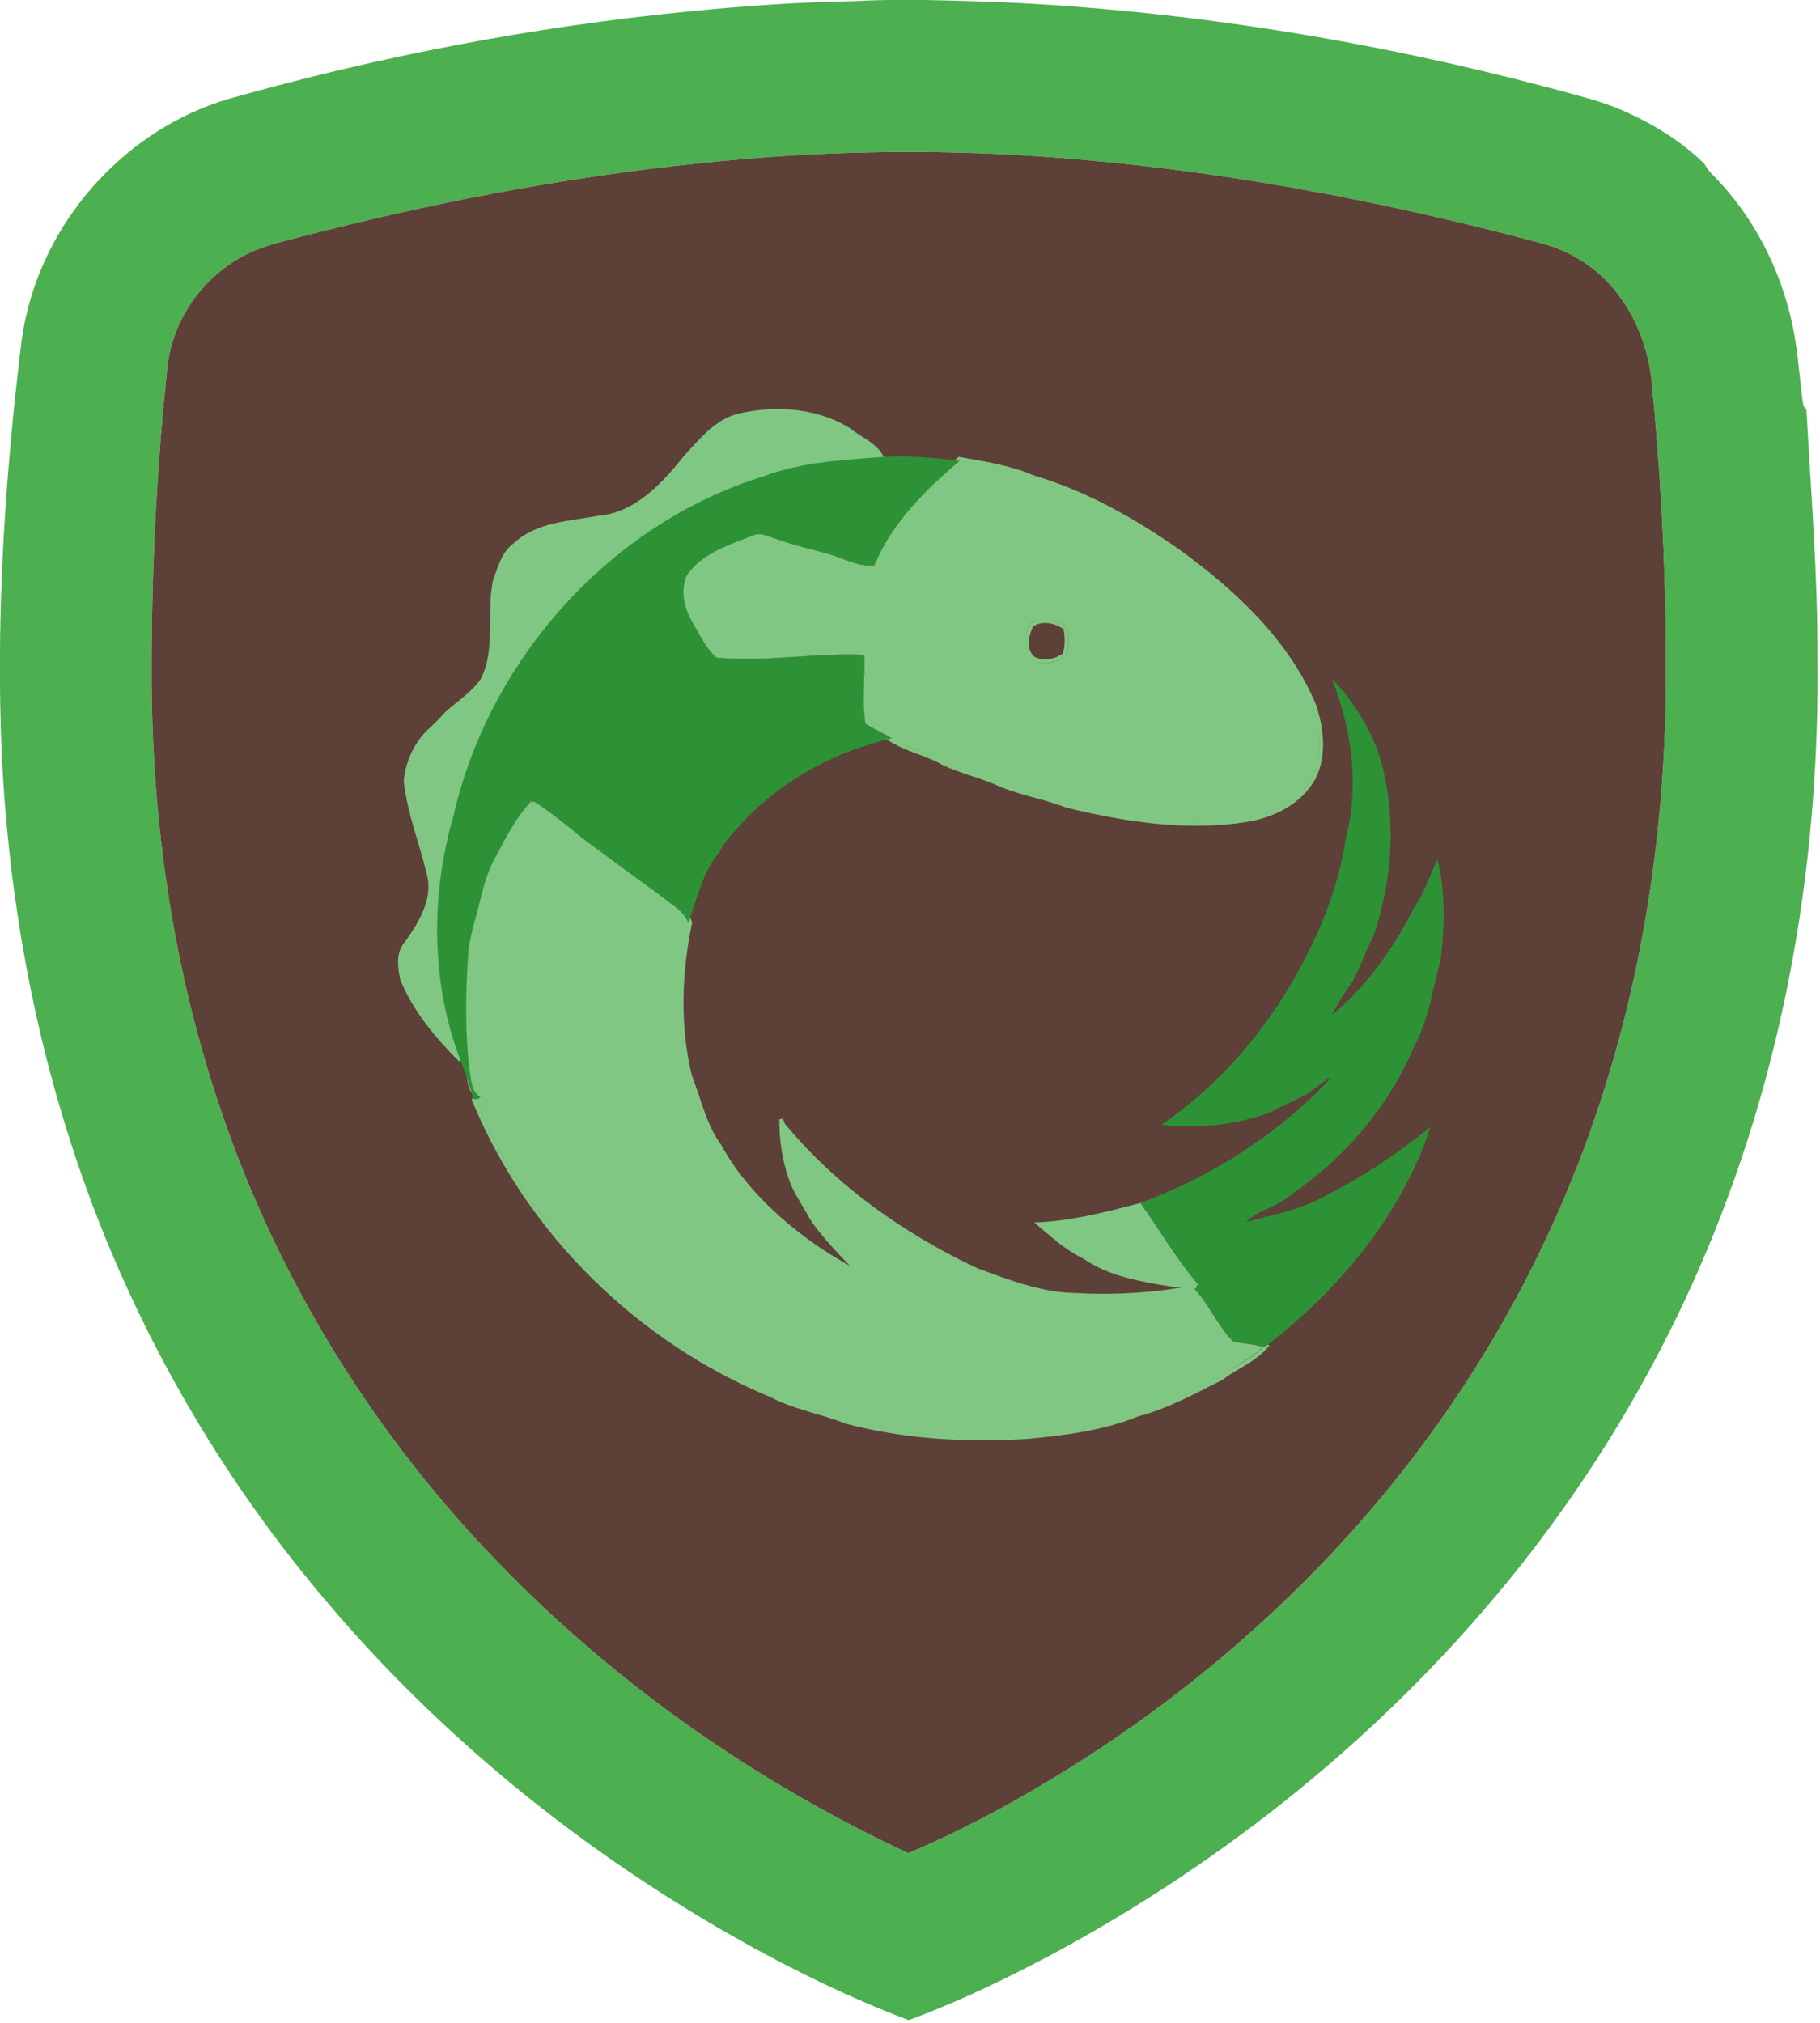 <?xml version="1.0" encoding="UTF-8" standalone="no"?>
<svg
   xmlns:dc="http://purl.org/dc/elements/1.1/"
   xmlns:cc="http://creativecommons.org/ns#"
   xmlns:rdf="http://www.w3.org/1999/02/22-rdf-syntax-ns#"
   xmlns:svg="http://www.w3.org/2000/svg"
   xmlns="http://www.w3.org/2000/svg"
   xmlns:sodipodi="http://sodipodi.sourceforge.net/DTD/sodipodi-0.dtd"
   xmlns:inkscape="http://www.inkscape.org/namespaces/inkscape"
   width="207.329pt"
   height="230.371pt"
   viewBox="0 0 207.329 230.371"
   version="1.1"
   id="svg869"
   sodipodi:docname="rx.svg"
   inkscape:version="1.0.1 (3bc2e813f5, 2020-09-07)">
  <defs
     id="defs873" />
  <sodipodi:namedview
     pagecolor="#ffffff"
     bordercolor="#666666"
     borderopacity="1"
     objecttolerance="10"
     gridtolerance="10"
     guidetolerance="10"
     inkscape:pageopacity="0"
     inkscape:pageshadow="2"
     inkscape:window-width="1920"
     inkscape:window-height="1009"
     id="namedview871"
     showgrid="false"
     inkscape:zoom="2.5872532"
     inkscape:cx="22.5083"
     inkscape:cy="213.06394"
     inkscape:window-x="-8"
     inkscape:window-y="-8"
     inkscape:window-maximized="1"
     inkscape:current-layer="svg869" />
  <g
     id="g929"
     transform="matrix(0.259,0,0,0.259,-7.933,-10.535)">
    <g
       id="#f7f7f7ff" />
    <g
       id="#4caf50ff">
      <path
         fill="#4caf50"
         opacity="1"
         d="m 333.5,45.71 c 24.09,-2.41 48.27,-4.11 72.48,-4.52 21.34,-1.17 42.73,-0.27 64.06,0.39 81.92,3.66 163.33,16.85 242.57,37.83 10.83,3.07 21.92,5.47 32.24,10.07 12.93,5.74 25.33,13.3 35.43,23.25 0.94,1.6 1.98,3.17 3.32,4.49 19.53,19.57 32.2,45.58 36.61,72.8 1.61,9.6 2.1,19.35 3.58,28.97 l 0.98,1.37 c 0.1,0.13 0.29,0.39 0.39,0.52 2,36.38 5,72.71 4.84,109.17 0.94,82.15 -11.91,164.87 -41.21,241.79 -22.54,59.58 -55.02,115.32 -95.34,164.62 -54.83,67.02 -123.55,122.33 -199.72,163.34 -20.57,10.9 -41.58,21.12 -63.47,29.13 -29.02,-10.98 -56.81,-25 -83.64,-40.53 C 279.06,849 217.93,798.19 168.25,737.7 119.57,678.64 82.44,610.1 59.82,536.98 43.16,483.55 34.04,427.88 31.38,372.02 28.97,315.61 32.25,259.08 38.64,203.01 39.58,195.3 40.24,187.52 42.05,179.95 51.94,135.34 87.07,97.23 130.96,84.23 197.17,65.5 265.01,52.45 333.5,45.71 m 4.61,66.78 c -59.13,6.08 -117.64,17.45 -175.18,32.29 -5.52,1.52 -11.14,2.73 -16.54,4.64 -22.56,7.72 -39.71,29.01 -42.14,52.78 -4.89,45.77 -7.09,91.82 -6.93,137.86 0.32,63.81 9.72,127.81 30.3,188.3 25.32,75.31 68.3,144.42 123.85,201.14 51.17,52.48 112.26,95.06 178.65,126 29.13,-12.3 56.75,-28 83.2,-45.27 28.11,-18.58 54.7,-39.52 79.19,-62.67 51.86,-48.78 94.28,-107.72 122.98,-172.93 32.43,-72.97 47.27,-153.03 47.86,-232.66 0.25,-40.23 -1.49,-80.47 -5.05,-120.55 -0.76,-6.45 -0.91,-12.98 -2.14,-19.36 -2.26,-12.07 -7.19,-23.75 -14.93,-33.33 -8.42,-10.57 -20.44,-18.11 -33.53,-21.34 -71.26,-18.97 -144.1,-32.6 -217.71,-37.79 -50.58,-3.59 -101.47,-2.54 -151.88,2.89 z"
         id="path905" />
    </g>
    <g
       id="#5d4037ff">
      <path
         fill="#5d4037"
         opacity="1"
         d="m 338.11,112.49 c 50.41,-5.43 101.3,-6.48 151.88,-2.89 73.61,5.19 146.45,18.82 217.71,37.79 13.09,3.23 25.11,10.77 33.53,21.34 7.74,9.58 12.67,21.26 14.93,33.33 1.23,6.38 1.38,12.91 2.14,19.36 3.56,40.08 5.3,80.32 5.05,120.55 -0.59,79.63 -15.43,159.69 -47.86,232.66 -28.7,65.21 -71.12,124.15 -122.98,172.93 -24.49,23.15 -51.08,44.09 -79.19,62.67 -26.45,17.27 -54.07,32.97 -83.2,45.27 C 363.73,824.56 302.64,781.98 251.47,729.5 195.92,672.78 152.94,603.67 127.62,528.36 107.04,467.87 97.64,403.87 97.32,340.06 c -0.16,-46.04 2.04,-92.09 6.93,-137.86 2.43,-23.77 19.58,-45.06 42.14,-52.78 5.4,-1.91 11.02,-3.12 16.54,-4.64 57.54,-14.84 116.05,-26.21 175.18,-32.29"
         id="path908"
         sodipodi:nodetypes="cccccccccccccccccc" />
    </g>
    <g
       id="#81c784ff" />
  </g>
  <g
     id="#56a521ff"
     transform="matrix(0.428,0,0,0.428,45.117,45.278)">
    <g
       id="g943"
       style="opacity:1">
      <path
         style="color:#000000;font-style:normal;font-variant:normal;font-weight:normal;font-stretch:normal;font-size:medium;line-height:normal;font-family:sans-serif;font-variant-ligatures:normal;font-variant-position:normal;font-variant-caps:normal;font-variant-numeric:normal;font-variant-alternates:normal;font-variant-east-asian:normal;font-feature-settings:normal;font-variation-settings:normal;text-indent:0;text-align:start;text-decoration:none;text-decoration-line:none;text-decoration-style:solid;text-decoration-color:#000000;letter-spacing:normal;word-spacing:normal;text-transform:none;writing-mode:lr-tb;direction:ltr;text-orientation:mixed;dominant-baseline:auto;baseline-shift:baseline;text-anchor:start;white-space:normal;shape-padding:0;shape-margin:0;inline-size:0;clip-rule:nonzero;display:inline;overflow:visible;visibility:visible;isolation:auto;mix-blend-mode:normal;color-interpolation:sRGB;color-interpolation-filters:linearRGB;solid-color:#000000;solid-opacity:1;vector-effect:none;fill:#81c784;fill-opacity:1;fill-rule:nonzero;stroke:none;stroke-width:1;stroke-linecap:butt;stroke-linejoin:miter;stroke-miterlimit:4;stroke-dasharray:none;stroke-dashoffset:0;stroke-opacity:1;color-rendering:auto;image-rendering:auto;shape-rendering:auto;text-rendering:auto;enable-background:accumulate;stop-color:#000000;stop-opacity:1"
         d="m 91.49,4.69 c 9.64,-2.19 20.4,-1.42 28.97,3.82 2.94,2.45 6.91,3.8 8.82,7.3 -10.54,0.78 -21.34,1.34 -31.35,5.1 C 57.01,33.5 24.83,69.63 15.32,111.15 9.17,132.29 9.21,155.58 17.11,176.26 10.88,170.04 5.09,163.1 1.65,154.91 0.91,151.63 0.34,147.62 2.9,144.96 6.59,139.72 10.56,133.21 8.63,126.57 6.68,118.35 3.43,110.42 2.55,101.97 3.01,97.25 5,92.7 8.25,89.24 c 1.76,-1.58 3.43,-3.26 5.01,-5.02 3.28,-3.03 7.28,-5.44 9.8,-9.22 4.02,-8.13 1.5,-17.52 3.19,-26.11 1.28,-3.4 2.16,-7.31 5.22,-9.61 6.02,-5.75 14.87,-5.91 22.59,-7.37 10.13,-0.92 17.33,-9.02 23.3,-16.46 4.05,-4.29 8.05,-9.41 14.13,-10.76 z"
         id="path945" />
      <path
         style="color:#000000;font-style:normal;font-variant:normal;font-weight:normal;font-stretch:normal;font-size:medium;line-height:normal;font-family:sans-serif;font-variant-ligatures:normal;font-variant-position:normal;font-variant-caps:normal;font-variant-numeric:normal;font-variant-alternates:normal;font-variant-east-asian:normal;font-feature-settings:normal;font-variation-settings:normal;text-indent:0;text-align:start;text-decoration:none;text-decoration-line:none;text-decoration-style:solid;text-decoration-color:#000000;letter-spacing:normal;word-spacing:normal;text-transform:none;writing-mode:lr-tb;direction:ltr;text-orientation:mixed;dominant-baseline:auto;baseline-shift:baseline;text-anchor:start;white-space:normal;shape-padding:0;shape-margin:0;inline-size:0;clip-rule:nonzero;display:inline;overflow:visible;visibility:visible;isolation:auto;mix-blend-mode:normal;color-interpolation:sRGB;color-interpolation-filters:linearRGB;solid-color:#000000;solid-opacity:1;vector-effect:none;fill:#81c784;fill-opacity:1;fill-rule:nonzero;stroke:none;stroke-width:1;stroke-linecap:butt;stroke-linejoin:miter;stroke-miterlimit:4;stroke-dasharray:none;stroke-dashoffset:0;stroke-opacity:1;color-rendering:auto;image-rendering:auto;shape-rendering:auto;text-rendering:auto;enable-background:accumulate;stop-color:#000000;stop-opacity:1"
         d="M 98.85,3.127 C 96.323,3.283 93.815,3.65 91.379,4.203 85.085,5.602 81.022,10.843 76.996,15.107 l -0.014,0.014 -0.012,0.016 C 71.013,22.562 63.904,30.514 54.016,31.412 l -0.025,0.002 -0.023,0.004 c -7.64,1.445 -16.605,1.588 -22.797,7.463 -0.002,0.001 -0.002,0.004 -0.004,0.006 -3.236,2.436 -4.123,6.476 -5.385,9.826 l -0.014,0.039 -0.008,0.041 c -1.719,8.739 0.757,18.043 -3.137,25.955 -2.44,3.643 -6.38,6.035 -9.703,9.105 l -0.016,0.016 -0.016,0.018 c -1.569,1.747 -3.227,3.413 -4.973,4.98 l -0.016,0.016 -0.016,0.016 c -3.33,3.545 -5.362,8.196 -5.832,13.023 l -0.006,0.049 0.006,0.051 c 0.89,8.544 4.152,16.495 6.09,24.664 l 0.004,0.012 0.004,0.012 c 1.854,6.379 -1.985,12.744 -5.66,17.963 l 0.049,-0.059 c -1.38,1.434 -1.911,3.24 -2,5.064 -0.089,1.824 0.249,3.686 0.623,5.342 l 0.01,0.043 0.018,0.041 c 3.479,8.282 9.314,15.268 15.566,21.51 l 0.82,-0.531 C 9.721,155.518 9.678,132.334 15.801,111.289 l 0.004,-0.014 0.002,-0.014 C 25.276,69.919 57.343,33.921 98.076,21.389 l 0.016,-0.006 0.014,-0.004 C 108.02,17.655 118.769,17.089 129.316,16.309 l 0.773,-0.057 -0.371,-0.682 C 127.695,11.862 123.619,10.491 120.779,8.125 L 120.752,8.102 120.721,8.084 C 114.188,4.09 106.431,2.659 98.85,3.127 Z m 0.059,1 C 106.317,3.671 113.877,5.072 120.199,8.938 l -0.059,-0.043 c 2.809,2.341 6.25,3.717 8.186,6.498 -10.236,0.747 -20.737,1.362 -30.543,5.039 -0.007,0.002 -0.014,0.006 -0.021,0.008 -0.003,9.5e-4 -0.005,0.001 -0.008,0.002 C 56.661,33.097 24.38,69.351 14.832,111.039 8.872,131.547 8.779,154.047 15.936,174.295 10.346,168.52 5.252,162.159 2.135,154.762 1.772,153.148 1.457,151.38 1.537,149.727 c 0.081,-1.666 0.543,-3.194 1.723,-4.42 l 0.027,-0.027 0.021,-0.031 C 7.014,139.987 11.115,133.33 9.109,126.43 7.151,118.185 3.932,110.297 3.055,101.969 3.513,97.374 5.457,92.945 8.615,89.582 l -0.031,0.029 c 1.762,-1.582 3.434,-3.264 5.016,-5.023 3.228,-2.982 7.276,-5.409 9.877,-9.311 l 0.018,-0.027 0.014,-0.029 c 4.12,-8.332 1.584,-17.781 3.23,-26.203 1.288,-3.434 2.166,-7.184 5.031,-9.338 l 0.025,-0.018 0.02,-0.021 C 37.649,34.067 46.335,33.872 54.105,32.408 l 0.047,-0.008 c 10.342,-0.963 17.619,-9.186 23.59,-16.627 0.003,-0.003 0.005,-0.007 0.008,-0.01 4.064,-4.308 7.997,-9.287 13.848,-10.586 h 0.002 0.002 C 93.986,4.636 96.439,4.279 98.908,4.127 Z"
         id="path947" />
    </g>
    <g
       id="g931"
       style="opacity:1">
      <path
         style="color:#000000;font-style:normal;font-variant:normal;font-weight:normal;font-stretch:normal;font-size:medium;line-height:normal;font-family:sans-serif;font-variant-ligatures:normal;font-variant-position:normal;font-variant-caps:normal;font-variant-numeric:normal;font-variant-alternates:normal;font-variant-east-asian:normal;font-feature-settings:normal;font-variation-settings:normal;text-indent:0;text-align:start;text-decoration:none;text-decoration-line:none;text-decoration-style:solid;text-decoration-color:#000000;letter-spacing:normal;word-spacing:normal;text-transform:none;writing-mode:lr-tb;direction:ltr;text-orientation:mixed;dominant-baseline:auto;baseline-shift:baseline;text-anchor:start;white-space:normal;shape-padding:0;shape-margin:0;inline-size:0;clip-rule:nonzero;display:inline;overflow:visible;visibility:visible;isolation:auto;mix-blend-mode:normal;color-interpolation:sRGB;color-interpolation-filters:linearRGB;solid-color:#000000;solid-opacity:1;vector-effect:none;fill:#81c784;fill-opacity:1;fill-rule:nonzero;stroke:none;stroke-width:1;stroke-linecap:butt;stroke-linejoin:miter;stroke-miterlimit:4;stroke-dasharray:none;stroke-dashoffset:0;stroke-opacity:1;color-rendering:auto;image-rendering:auto;shape-rendering:auto;text-rendering:auto;enable-background:accumulate;stop-color:#000000;stop-opacity:1"
         d="m 150.04,16.83 c 6.58,1.15 13.27,2.19 19.45,4.85 13.88,4.08 26.58,11.33 38.4,19.54 14.73,10.73 28.83,23.7 36.01,40.81 2.03,6.03 2.84,13.05 -0.05,18.93 -3.62,6.43 -10.68,9.92 -17.78,11 -15.8,2.47 -31.91,-0.08 -47.31,-3.79 -5.69,-2.22 -11.78,-3.19 -17.43,-5.49 -4.95,-2.28 -10.31,-3.5 -15.28,-5.73 -4.44,-2.64 -9.66,-3.56 -14.05,-6.3 -2.29,-1.42 -4.81,-2.43 -7.07,-3.9 -1,-6.03 -0.07,-12.22 -0.33,-18.31 -13.15,-0.61 -26.32,2.06 -39.42,0.72 -2.8,-2.52 -4.31,-6.07 -6.21,-9.26 -2.21,-3.67 -3.41,-8.44 -1.63,-12.51 3.99,-5.99 11.18,-8.14 17.53,-10.65 2.15,-1.02 4.34,0.3 6.39,0.91 4.49,1.66 9.19,2.65 13.78,3.99 4.07,1.11 7.92,3.36 12.27,3.06 4.67,-11.35 13.52,-20.1 22.73,-27.87 m 18.7,43.37 c -1.43,3.01 -2.38,7.28 0.7,9.65 2.83,1.58 6.4,0.74 8.91,-1.1 0.89,-2.54 0.73,-5.24 0.23,-7.84 -2.95,-1.92 -6.73,-2.89 -9.84,-0.71 z"
         id="path933" />
      <path
         style="color:#000000;font-style:normal;font-variant:normal;font-weight:normal;font-stretch:normal;font-size:medium;line-height:normal;font-family:sans-serif;font-variant-ligatures:normal;font-variant-position:normal;font-variant-caps:normal;font-variant-numeric:normal;font-variant-alternates:normal;font-variant-east-asian:normal;font-feature-settings:normal;font-variation-settings:normal;text-indent:0;text-align:start;text-decoration:none;text-decoration-line:none;text-decoration-style:solid;text-decoration-color:#000000;letter-spacing:normal;word-spacing:normal;text-transform:none;writing-mode:lr-tb;direction:ltr;text-orientation:mixed;dominant-baseline:auto;baseline-shift:baseline;text-anchor:start;white-space:normal;shape-padding:0;shape-margin:0;inline-size:0;clip-rule:nonzero;display:inline;overflow:visible;visibility:visible;isolation:auto;mix-blend-mode:normal;color-interpolation:sRGB;color-interpolation-filters:linearRGB;solid-color:#000000;solid-opacity:1;vector-effect:none;fill-opacity:1;fill-rule:nonzero;stroke:#81c784;stroke-width:1;stroke-linecap:butt;stroke-linejoin:miter;stroke-miterlimit:4;stroke-dasharray:none;stroke-dashoffset:0;stroke-opacity:1;color-rendering:auto;image-rendering:auto;shape-rendering:auto;text-rendering:auto;enable-background:accumulate;stop-color:#000000;stop-opacity:1"
         d="m 150.127,16.338 -0.088,0.492 -0.322,-0.383 c -9.139,7.71 -17.944,16.433 -22.699,27.738 -4.053,0.18 -7.77,-1.915 -11.838,-3.025 l -0.008,-0.002 c -4.612,-1.346 -9.297,-2.334 -13.738,-3.977 l -0.016,-0.006 -0.016,-0.006 c -0.977,-0.291 -2.043,-0.776 -3.174,-1.07 -1.131,-0.294 -2.362,-0.385 -3.572,0.189 l 0.029,-0.014 c -6.321,2.498 -13.649,4.663 -17.762,10.838 l -0.023,0.035 -0.018,0.041 c -1.871,4.277 -0.609,9.203 1.658,12.969 1.876,3.15 3.398,6.757 6.305,9.373 l 0.121,0.109 0.162,0.018 c 13.039,1.334 26.055,-1.237 38.965,-0.717 0.191,5.876 -0.647,11.918 0.344,17.891 l 0.035,0.217 0.186,0.121 c 2.314,1.505 4.836,2.515 7.076,3.904 4.498,2.808 9.725,3.727 14.061,6.305 l 0.023,0.016 0.027,0.012 c 5.03,2.257 10.388,3.478 15.275,5.729 l 0.01,0.004 0.01,0.004 c 5.721,2.329 11.814,3.3 17.438,5.494 l 0.031,0.012 0.033,0.008 c 15.426,3.716 31.601,6.283 47.504,3.797 l -0.002,0.002 c 7.21,-1.097 14.422,-4.645 18.141,-11.25 l 0.008,-0.012 0.006,-0.014 c 2.976,-6.055 2.129,-13.206 0.074,-19.309 l -0.006,-0.018 -0.006,-0.018 C 237.126,64.594 222.946,51.57 208.184,40.816 l -0.004,-0.004 -0.004,-0.004 C 196.348,32.593 183.62,25.326 169.688,21.221 l -0.057,-0.02 c -6.241,-2.675 -12.95,-3.718 -19.504,-4.863 z m 0.062,1.029 c 6.509,1.135 13.074,2.176 19.104,4.771 l 0.027,0.012 0.029,0.01 c 13.802,4.057 26.453,11.275 38.246,19.465 14.691,10.702 28.707,23.609 35.834,40.576 2.001,5.95 2.769,12.826 -0.025,18.525 -3.524,6.247 -10.425,9.676 -17.41,10.738 v 0.002 h -0.002 c -15.697,2.454 -31.742,-0.08 -47.115,-3.783 l 0.065,0.021 c -5.757,-2.246 -11.845,-3.217 -17.424,-5.488 l 0.021,0.01 c -5.013,-2.309 -10.376,-3.53 -15.285,-5.732 l 0.051,0.025 c -4.544,-2.702 -9.757,-3.621 -14.039,-6.293 l -0.002,-0.002 c -2.273,-1.41 -4.701,-2.414 -6.861,-3.785 -0.923,-5.857 -0.043,-11.945 -0.303,-18.021 l -0.019,-0.457 -0.457,-0.02 c -13.169,-0.611 -26.265,2.013 -39.203,0.729 -2.623,-2.419 -4.123,-5.84 -6.02,-9.025 l -0.002,-0.002 c -2.145,-3.562 -3.274,-8.155 -1.611,-12.01 3.873,-5.775 10.903,-7.912 17.268,-10.428 l 0.014,-0.006 0.016,-0.008 c 0.94,-0.446 1.878,-0.387 2.893,-0.123 1.004,0.261 2.047,0.732 3.109,1.051 0.009,0.003 0.018,0.004 0.027,0.008 10e-4,4.17e-4 0.003,0.002 0.004,0.002 4.526,1.67 9.228,2.66 13.783,3.99 l 0.004,0.002 0.004,0.002 c 3.982,1.086 7.894,3.389 12.436,3.076 l 0.311,-0.021 0.117,-0.287 c 4.59,-11.156 13.293,-19.809 22.418,-27.523 z m 23.592,41.154 c -1.801,-0.222 -3.667,0.105 -5.328,1.27 l -0.107,0.076 -0.057,0.119 c -0.736,1.549 -1.357,3.422 -1.391,5.27 -0.033,1.848 0.562,3.702 2.236,4.99 l 0.029,0.023 0.031,0.018 c 3.052,1.704 6.817,0.796 9.451,-1.135 l 0.125,-0.09 0.051,-0.146 c 0.933,-2.662 0.756,-5.456 0.248,-8.1 l -0.039,-0.209 -0.178,-0.117 c -1.525,-0.992 -3.271,-1.747 -5.072,-1.969 z m -0.123,0.992 c 1.535,0.189 3.075,0.845 4.455,1.713 0.448,2.433 0.557,4.901 -0.211,7.207 -2.365,1.669 -5.626,2.393 -8.178,0.994 -1.383,-1.079 -1.855,-2.533 -1.826,-4.154 0.028,-1.582 0.572,-3.279 1.236,-4.713 1.42,-0.957 2.958,-1.24 4.523,-1.047 z"
         id="path935" />
    </g>
    <g
       id="g937"
       style="opacity:1">
      <path
         style="color:#000000;font-style:normal;font-variant:normal;font-weight:normal;font-stretch:normal;font-size:medium;line-height:normal;font-family:sans-serif;font-variant-ligatures:normal;font-variant-position:normal;font-variant-caps:normal;font-variant-numeric:normal;font-variant-alternates:normal;font-variant-east-asian:normal;font-feature-settings:normal;font-variation-settings:normal;text-indent:0;text-align:start;text-decoration:none;text-decoration-line:none;text-decoration-style:solid;text-decoration-color:#000000;letter-spacing:normal;word-spacing:normal;text-transform:none;writing-mode:lr-tb;direction:ltr;text-orientation:mixed;dominant-baseline:auto;baseline-shift:baseline;text-anchor:start;white-space:normal;shape-padding:0;shape-margin:0;inline-size:0;clip-rule:nonzero;display:inline;overflow:visible;visibility:visible;isolation:auto;mix-blend-mode:normal;color-interpolation:sRGB;color-interpolation-filters:linearRGB;solid-color:#000000;solid-opacity:1;vector-effect:none;fill:#81c784;fill-opacity:1;fill-rule:nonzero;stroke:none;stroke-width:1;stroke-linecap:butt;stroke-linejoin:miter;stroke-miterlimit:4;stroke-dasharray:none;stroke-dashoffset:0;stroke-opacity:1;color-rendering:auto;image-rendering:auto;shape-rendering:auto;text-rendering:auto;enable-background:accumulate;stop-color:#000000;stop-opacity:1"
         d="m 25.78,123.56 c 3.1,-5.71 5.86,-11.7 10.44,-16.42 4.76,3.04 9.13,6.61 13.47,10.2 6.91,5.06 13.75,10.21 20.72,15.19 2.55,2.27 6.13,3.79 7.37,7.19 -2.8,13.4 -3.25,27.47 -0.04,40.83 2.5,6.33 3.84,13.26 7.96,18.83 8.29,15.29 22.7,26.15 38.16,33.51 -4.32,-4.92 -9.3,-9.28 -12.84,-14.85 -1.52,-2.81 -3.32,-5.47 -4.72,-8.34 -2.17,-5.13 -3.16,-10.7 -3.27,-16.25 13.78,16.72 31.71,29.94 51.34,39.15 8.65,3.16 17.39,6.6 26.75,6.66 10.5,0.59 21.05,-0.11 31.38,-2.06 4.05,4.22 6.18,9.9 10.33,14.02 2.63,0.6 5.41,0.38 7.96,1.36 -3.15,3.44 -7.66,5 -11.25,7.88 -7.26,3.62 -14.4,7.6 -22.31,9.66 -9.29,3.78 -19.35,5.01 -29.26,5.95 -16.06,0.98 -32.36,0.1 -47.96,-4 -6.56,-2.59 -13.66,-3.76 -19.95,-7.03 C 65.05,250.57 35.78,222.1 21.3,187 l 0.37,-0.29 c 0.21,-0.14 0.62,-0.43 0.83,-0.58 -2.57,-1.55 -2.46,-4.72 -2.95,-7.3 -1.24,-10.29 -1.05,-20.69 -0.32,-31.02 0.33,-4.06 1.62,-7.94 2.59,-11.87 1.1,-4.19 2,-8.49 3.96,-12.38 z"
         id="path939"
         sodipodi:nodetypes="cccccccccccccccccccccccccccc" />
      <path
         style="color:#000000;font-style:normal;font-variant:normal;font-weight:normal;font-stretch:normal;font-size:medium;line-height:normal;font-family:sans-serif;font-variant-ligatures:normal;font-variant-position:normal;font-variant-caps:normal;font-variant-numeric:normal;font-variant-alternates:normal;font-variant-east-asian:normal;font-feature-settings:normal;font-variation-settings:normal;text-indent:0;text-align:start;text-decoration:none;text-decoration-line:none;text-decoration-style:solid;text-decoration-color:#000000;letter-spacing:normal;word-spacing:normal;text-transform:none;writing-mode:lr-tb;direction:ltr;text-orientation:mixed;dominant-baseline:auto;baseline-shift:baseline;text-anchor:start;white-space:normal;shape-padding:0;shape-margin:0;inline-size:0;clip-rule:nonzero;display:inline;overflow:visible;visibility:visible;isolation:auto;mix-blend-mode:normal;color-interpolation:sRGB;color-interpolation-filters:linearRGB;solid-color:#000000;solid-opacity:1;vector-effect:none;fill:#5d4037;fill-opacity:1;fill-rule:nonzero;stroke:#81c784;stroke-opacity:1;color-rendering:auto;image-rendering:auto;shape-rendering:auto;text-rendering:auto;enable-background:accumulate;stop-color:#000000;stop-opacity:1"
         d="m 36.145,106.498 -0.283,0.293 c -4.657,4.8 -7.432,10.841 -10.521,16.531 l -0.002,0.006 -0.004,0.008 c -1.999,3.967 -2.902,8.303 -3.998,12.477 v 0.004 l -0.002,0.004 c -0.964,3.904 -2.265,7.81 -2.602,11.949 l -0.002,0.002 v 0.004 c -0.731,10.347 -0.923,20.779 0.322,31.115 l 0.002,0.016 0.004,0.018 c 0.237,1.246 0.33,2.698 0.703,4.074 0.314,1.159 0.958,2.223 1.967,3.061 -0.125,0.087 -0.256,0.183 -0.336,0.236 l -0.016,0.01 -0.684,0.535 0.145,0.352 c 14.529,35.218 43.877,63.767 78.992,78.293 0.008,0.004 0.016,0.006 0.023,0.01 0.005,0.002 0.01,0.006 0.016,0.008 6.373,3.303 13.477,4.475 19.957,7.033 l 0.027,0.012 0.029,0.006 c 15.666,4.117 32.019,4.998 48.117,4.016 h 0.01 0.008 c 9.919,-0.941 20.029,-2.171 29.4,-5.984 7.965,-2.086 15.119,-6.072 22.346,-9.676 l 0.047,-0.025 0.043,-0.033 c 3.499,-2.807 8.045,-4.372 11.305,-7.932 l 0.496,-0.541 -0.686,-0.264 c -2.638,-1.014 -5.389,-0.823 -7.883,-1.361 -3.98,-4.012 -6.116,-9.617 -10.225,-13.898 l -0.188,-0.195 -0.266,0.051 c -10.29,1.943 -20.801,2.64 -31.26,2.053 l -0.014,-0.002 h -0.012 c -9.228,-0.059 -17.902,-3.458 -26.549,-6.617 C 135.008,222.963 116.755,210.103 103.03,193.45 l -0.528,-1.425 0.027,1.436 c 0.111,5.603 1.111,11.236 3.311,16.436 l 0.006,0.012 0.006,0.014 c 1.421,2.912 3.224,5.577 4.729,8.357 l 0.008,0.016 0.01,0.016 c 3.024,4.759 8.918,10.579 12.678,14.597 -14.334,-7.285 -29.409,-19.509 -37.137,-33.763 l -0.016,-0.031 -0.021,-0.029 c -4.021,-5.436 -5.368,-12.285 -7.877,-18.658 -3.186,-13.269 -2.742,-27.263 0.045,-40.602 l 0.029,-0.139 -0.049,-0.135 c -1.33,-3.646 -5.049,-5.203 -7.508,-7.393 l -0.02,-0.018 -0.021,-0.016 C 63.738,127.148 56.9,122 49.986,116.938 45.652,113.352 41.273,109.775 36.488,106.719 Z m 0.162,1.316 c 4.586,2.968 8.839,6.415 13.064,9.91 l 0.012,0.01 0.012,0.01 c 6.906,5.057 13.748,10.209 20.725,15.193 l -0.041,-0.033 c 2.614,2.327 5.998,3.813 7.182,6.902 -2.777,13.402 -3.222,27.474 -0.006,40.859 l 0.008,0.035 0.014,0.033 c 2.477,6.271 3.816,13.256 8.023,18.943 l 0.511,0.322 c 8.358,15.416 22.311,25.952 37.835,33.342 l 0.592,-0.781 c -4.349,-4.953 -9.305,-9.299 -12.795,-14.789 -1.531,-2.825 -3.314,-5.469 -4.688,-8.283 -1.948,-4.612 -3.22,-9.288 -3.461,-14.296 13.699,16.233 31.633,28.837 50.865,37.86 l 0.019,0.01 0.021,0.008 c 8.642,3.157 17.436,6.628 26.916,6.689 6.6e-4,0 0.001,-1e-5 0.002,0 10.43,0.584 20.905,-0.117 31.17,-2.029 3.852,4.107 5.998,9.68 10.191,13.844 l 0.102,0.102 0.139,0.031 c 2.411,0.55 4.801,0.549 6.996,1.156 -2.979,2.847 -6.994,4.446 -10.398,7.148 -7.274,3.627 -14.384,7.586 -22.213,9.625 l -0.031,0.008 -0.031,0.012 c -9.203,3.745 -19.206,4.975 -29.102,5.914 -10e-4,8e-5 -0.003,-8e-5 -0.004,0 -16.02,0.977 -32.266,0.098 -47.799,-3.984 -6.611,-2.601 -13.666,-3.778 -19.846,-6.99 l -0.019,-0.01 -0.019,-0.008 C 65.48,250.207 36.397,221.956 21.922,187.146 l 0.025,-0.019 0.012,-0.008 0.02,-0.016 c 0.229,-0.154 0.608,-0.42 0.812,-0.566 l 0.619,-0.443 -0.652,-0.393 c -1.153,-0.696 -1.693,-1.724 -2.029,-2.965 -0.334,-1.231 -0.433,-2.643 -0.682,-3.967 -1.234,-10.243 -1.047,-20.609 -0.318,-30.92 v -0.004 c 0.324,-3.977 1.598,-7.827 2.574,-11.779 l 0.002,-0.006 c 1.104,-4.205 2.002,-8.464 3.922,-12.275 3.039,-5.599 5.755,-11.381 10.08,-15.971 z"
         id="path941"
         sodipodi:nodetypes="ccccccccccccccsccccccccccccccccccccccsccccscccccccccsccccccccccccccccccccccccccccccccccsccccccccccsccccscccccccscccccccc" />
    </g>
    <path
       fill="#56a521"
       opacity="1"
       d="m 169.85,219.48 c 9.6,-0.29 19.02,-2.75 28.27,-5.2 5.18,7.26 9.67,15.04 15.51,21.83 -2.4,0.92 -5.02,0.62 -7.51,0.41 -8,-1.28 -16.36,-2.7 -23.18,-7.4 -4.94,-2.39 -8.93,-6.15 -13.09,-9.64 z"
       id="path861"
       style="fill:#81c784;fill-opacity:1" />
  </g>
  <g
     id="#2d9236ff"
     transform="matrix(0.428,0,0,0.428,45.117,45.278)">
    <path
       fill="#2d9236"
       opacity="1"
       d="m 97.93,20.91 c 10.01,-3.76 20.81,-4.32 31.35,-5.1 6.93,-0.46 13.88,0.19 20.76,1.02 -9.21,7.77 -18.06,16.52 -22.73,27.87 -4.35,0.3 -8.2,-1.95 -12.27,-3.06 -4.59,-1.34 -9.29,-2.33 -13.78,-3.99 -2.05,-0.61 -4.24,-1.93 -6.39,-0.91 -6.35,2.51 -13.54,4.66 -17.53,10.65 -1.78,4.07 -0.58,8.84 1.63,12.51 1.9,3.19 3.41,6.74 6.21,9.26 13.1,1.34 26.27,-1.33 39.42,-0.72 0.26,6.09 -0.67,12.28 0.33,18.31 2.26,1.47 4.78,2.48 7.07,3.9 -14.6,3.37 -28.37,10.65 -38.87,21.39 -2.47,2.91 -5.4,5.47 -7.1,8.97 -4.51,5.33 -5.87,12.34 -8.25,18.71 -1.24,-3.4 -4.82,-4.92 -7.37,-7.19 -6.97,-4.98 -13.81,-10.13 -20.72,-15.19 -4.34,-3.59 -8.71,-7.16 -13.47,-10.2 -4.58,4.72 -7.34,10.71 -10.44,16.42 -1.96,3.89 -2.86,8.19 -3.96,12.38 -0.97,3.93 -2.26,7.81 -2.59,11.87 -0.73,10.33 -0.92,20.73 0.32,31.02 0.49,2.58 0.38,5.75 2.95,7.3 -0.21,0.15 -0.62,0.44 -0.83,0.58 -0.29,-0.02 -0.86,-0.05 -1.15,-0.07 -0.75,-3.59 -2.19,-6.94 -3.41,-10.38 C 9.21,155.58 9.17,132.29 15.32,111.15 24.83,69.63 57.01,33.5 97.93,20.91 Z"
       id="path864" />
    <path
       fill="#2d9236"
       opacity="1"
       d="m 249.06,74.77 c 5.3,5.44 9.38,11.94 12.16,18.99 5.27,15.94 4.32,33.56 -0.99,49.37 -2.23,4.19 -3.67,8.77 -6.06,12.88 -1.96,2.62 -3.62,5.44 -5.13,8.34 9.3,-7.69 16.37,-17.77 21.82,-28.44 2.83,-3.95 4.16,-8.66 6.33,-12.96 2.17,8.61 1.89,17.67 0.87,26.42 -2.14,7.9 -3.2,16.26 -7.18,23.53 -6.8,15.91 -18.45,29.52 -32.7,39.23 -3.49,3.2 -8.55,3.94 -11.93,7.21 7.38,-1.93 15.07,-3.39 21.72,-7.3 9.8,-4.88 18.87,-11.15 27.39,-18 -7.82,23.66 -24.56,43.58 -44.14,58.6 l -0.43,-0.06 c -2.55,-0.98 -5.33,-0.76 -7.96,-1.36 -4.15,-4.12 -6.28,-9.8 -10.33,-14.02 0.42,-0.32 0.81,-0.67 1.13,-1.09 -5.84,-6.79 -10.33,-14.57 -15.51,-21.83 19.22,-7.09 36.87,-18.42 50.86,-33.41 -2.74,1.16 -4.64,3.57 -7.3,4.85 -3.1,1.58 -6.27,3.02 -9.36,4.62 -9.11,3.25 -19,4.22 -28.61,3.14 14.94,-10.19 27.08,-24.15 35.9,-39.88 6.33,-11.36 11.34,-23.58 13.21,-36.53 3.62,-14.05 1.53,-28.96 -3.76,-42.3 z"
       id="path866" />
  </g>
</svg>
